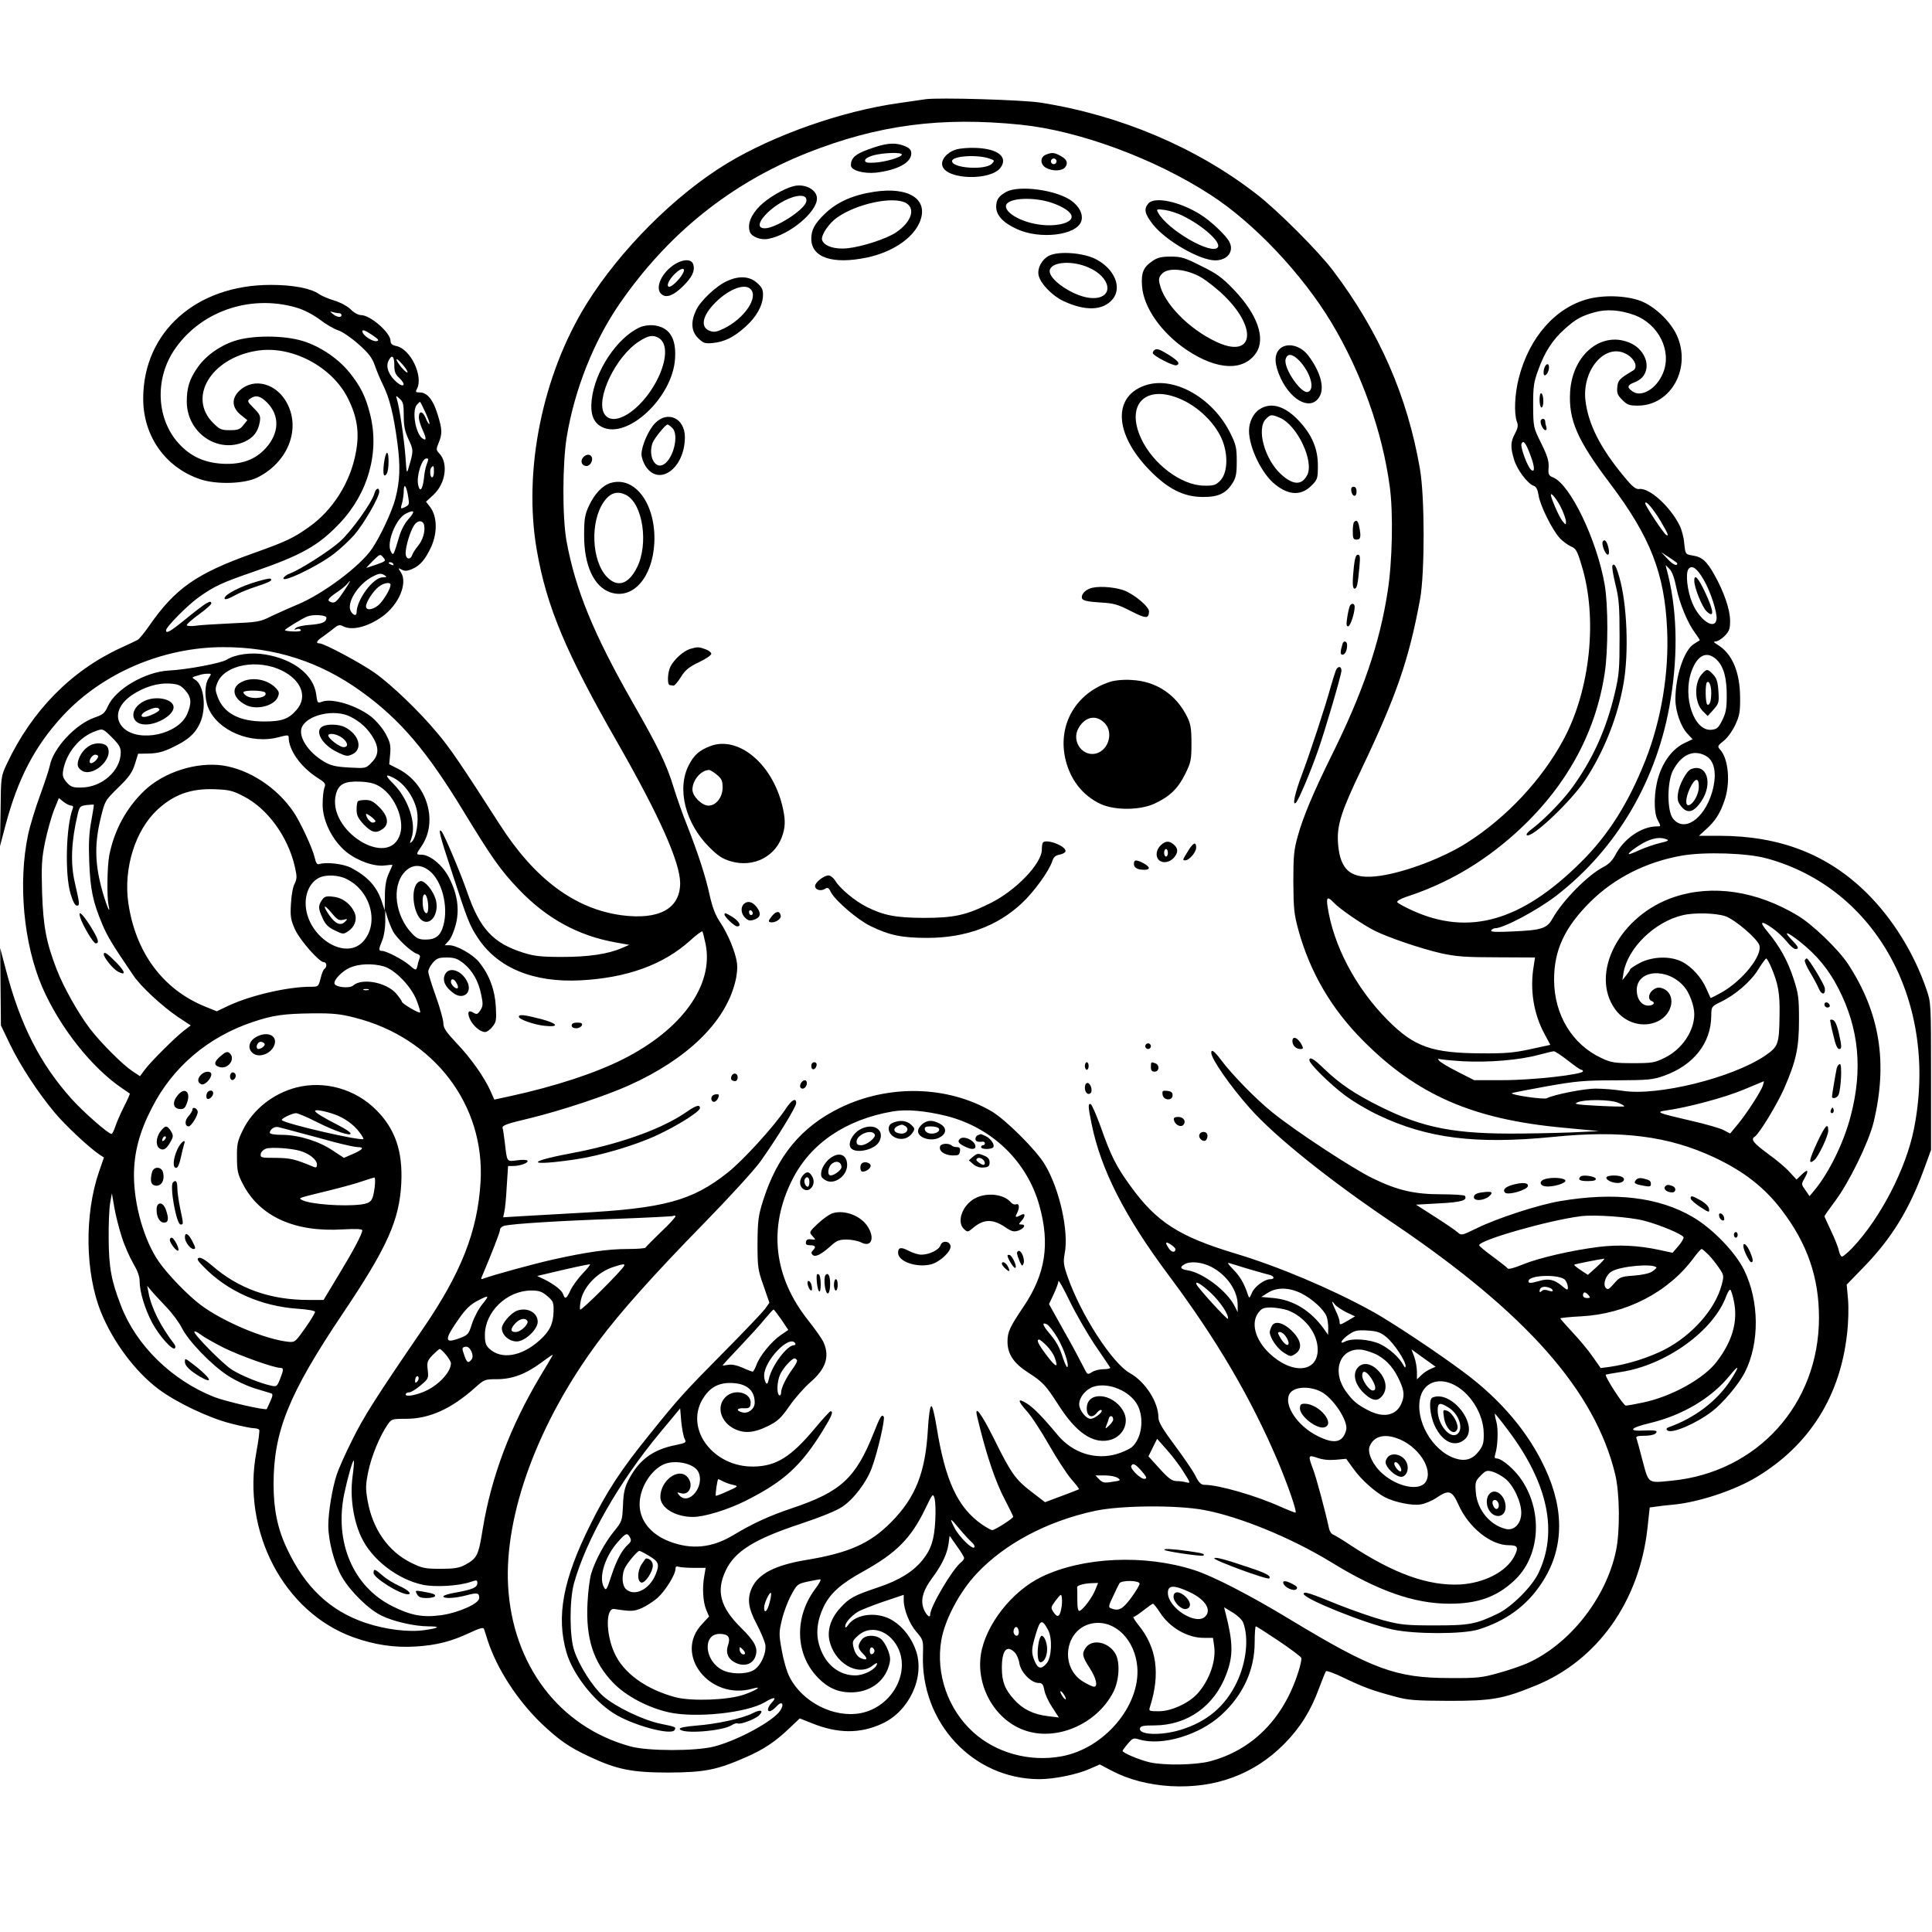 <?xml version="1.0" standalone="no"?>
<!DOCTYPE svg PUBLIC "-//W3C//DTD SVG 20010904//EN"
 "http://www.w3.org/TR/2001/REC-SVG-20010904/DTD/svg10.dtd">
<svg version="1.0" xmlns="http://www.w3.org/2000/svg"
 width="1024pt" height="1024pt" viewBox="0 0 1024 1024"
 preserveAspectRatio="xMidYMid meet">

<g transform="translate(0,1024) scale(0.1,-0.1)"
fill="#000000" stroke="none">
<path d="M4905 9714 c-16 -3 -79 -11 -138 -20 -303 -42 -663 -169 -912 -319
-276 -167 -568 -459 -747 -747 -233 -376 -336 -882 -263 -1303 52 -300 153
-542 430 -1025 221 -387 329 -630 330 -740 0 -136 -111 -197 -310 -171 -247
33 -461 192 -645 479 -203 316 -264 407 -334 489 -93 112 -241 254 -330 317
-72 51 -268 156 -292 156 -23 0 -16 14 19 37 17 13 44 32 58 44 21 17 30 19
47 10 47 -25 131 -4 208 51 88 63 136 177 99 234 -16 25 -16 25 4 15 15 -9 29
-8 53 2 45 19 72 51 104 120 33 74 31 159 -5 208 l-23 30 40 37 c64 60 79 166
31 218 -18 19 -18 23 -4 57 20 48 19 72 -6 152 -23 76 -55 115 -94 115 -22 0
-24 3 -15 19 35 67 -34 212 -110 227 -22 5 -30 12 -30 28 -1 43 -107 136 -157
136 -14 0 -38 13 -54 30 -17 17 -54 37 -87 47 -31 9 -68 25 -82 35 -43 30
-137 48 -255 48 -396 0 -676 -250 -676 -603 0 -199 118 -365 302 -427 85 -29
232 -25 301 8 160 78 232 251 162 390 -54 109 -177 144 -254 72 -44 -41 -42
-89 5 -128 l36 -29 -21 -26 c-18 -23 -29 -27 -72 -27 -45 0 -54 4 -88 38 -137
136 -11 344 231 383 184 30 400 -84 484 -254 49 -99 61 -182 41 -286 -29 -158
-122 -305 -248 -394 -85 -60 -118 -76 -303 -142 -294 -105 -407 -184 -545
-383 -25 -36 -52 -69 -60 -73 -8 -5 -49 -24 -90 -43 -263 -121 -471 -333 -603
-613 -32 -68 -32 -68 -34 -253 l-3 -185 29 110 c65 246 154 418 301 578 211
229 532 367 855 367 270 0 508 -76 727 -233 209 -150 350 -316 549 -644 145
-238 193 -307 289 -407 147 -154 315 -246 513 -281 l72 -13 -39 -17 c-74 -32
-177 -47 -316 -47 -111 0 -147 4 -205 22 -162 51 -232 127 -300 325 -33 96
-122 306 -135 319 -19 19 -10 -20 51 -204 89 -273 97 -292 141 -360 105 -160
294 -239 545 -226 247 13 439 83 580 210 34 31 64 53 66 49 3 -5 10 -35 17
-67 44 -217 -126 -454 -440 -611 -145 -73 -358 -143 -592 -194 l-88 -19 -20
45 c-32 72 -104 175 -180 254 -56 60 -70 80 -70 106 0 17 -18 82 -40 143 -22
61 -40 120 -40 130 0 11 11 32 24 47 21 24 32 28 74 28 41 0 57 -6 89 -31 48
-39 80 -96 94 -168 10 -47 9 -59 -5 -81 -14 -21 -19 -23 -36 -13 -27 17 -35 4
-20 -32 15 -35 55 -70 81 -70 9 0 27 12 39 28 20 24 22 36 18 107 -5 89 -34
167 -88 235 -33 41 -119 90 -159 90 l-24 0 21 23 c12 12 29 52 38 87 21 82 8
166 -39 254 -34 63 -99 116 -144 116 -29 0 -29 1 2 46 89 132 28 331 -125 409
l-47 24 5 54 c4 47 0 63 -24 108 -16 29 -50 69 -76 90 -77 60 -207 100 -260
80 -25 -9 -26 -8 -32 39 -14 103 -119 186 -270 211 -75 13 -159 1 -205 -28
-28 -18 -215 -53 -306 -57 -126 -7 -283 -99 -323 -189 -16 -36 -26 -45 -70
-60 -102 -35 -221 -164 -238 -256 -4 -20 -27 -89 -51 -155 -24 -65 -53 -159
-64 -210 -54 -256 -24 -578 75 -808 92 -212 263 -429 426 -538 19 -13 36 -25
38 -26 2 -1 -12 -33 -31 -70 -19 -38 -40 -86 -46 -106 -7 -21 -16 -38 -20 -38
-17 0 -147 114 -212 186 -167 187 -272 392 -349 689 l-29 110 2 -205 2 -205
48 -100 c54 -112 148 -256 236 -361 55 -67 187 -190 239 -224 l23 -15 -26 -75
c-78 -227 -74 -535 10 -744 63 -156 179 -313 303 -407 94 -71 267 -154 386
-184 54 -14 109 -25 122 -25 12 0 25 -4 28 -8 3 -5 -4 -58 -15 -118 -79 -421
145 -849 514 -982 112 -40 218 -56 330 -49 112 7 189 27 285 72 51 24 74 31
77 22 2 -7 12 -34 20 -62 49 -150 157 -317 286 -441 91 -86 146 -125 252 -174
146 -69 227 -85 422 -85 190 1 255 14 408 81 95 42 153 80 229 152 l57 54 63
-25 c138 -56 256 -57 373 -3 143 65 227 244 181 384 -23 68 -67 127 -123 162
-78 50 -195 38 -237 -22 -11 -16 -16 -18 -16 -7 0 18 30 52 65 75 14 9 74 33
135 54 l110 37 0 -27 c0 -51 30 -126 67 -169 37 -43 37 -45 35 -120 -13 -361
265 -660 616 -661 80 0 202 25 269 55 l52 23 63 -33 c89 -47 196 -75 313 -82
238 -13 443 63 602 224 84 85 141 176 184 294 17 46 34 87 37 91 4 4 49 -12
99 -37 101 -48 146 -65 266 -97 72 -20 107 -22 287 -23 227 0 286 10 457 80
329 133 552 446 595 835 l12 110 30 4 c17 3 60 8 96 11 135 13 325 76 442 147
278 168 442 428 478 760 7 57 9 137 5 181 l-7 78 94 97 c144 149 237 300 315
513 l38 104 0 390 c0 385 0 391 -24 460 -66 193 -178 374 -317 512 -208 205
-459 302 -779 303 l-110 0 36 33 c49 43 76 85 99 153 33 94 22 223 -24 272
-14 16 -12 20 21 46 20 16 46 53 61 85 22 47 26 70 25 146 -1 133 -42 230
-117 276 -23 14 -26 19 -13 19 10 0 32 13 48 29 24 25 29 37 29 80 0 59 -31
151 -83 244 -42 74 -65 95 -118 103 -36 6 -36 7 -42 63 -2 32 -14 75 -25 97
-52 102 -161 200 -214 192 -18 -2 -36 12 -81 67 -127 153 -190 280 -204 405
-17 163 107 303 216 244 45 -24 65 -71 37 -88 -73 -43 -81 -52 -84 -89 -3 -30
2 -43 27 -67 25 -26 37 -30 82 -30 176 0 286 200 206 374 -32 69 -105 141
-177 175 -73 33 -198 40 -290 17 -175 -45 -315 -204 -370 -420 -22 -85 -26
-189 -10 -231 8 -20 5 -34 -10 -63 -24 -44 -25 -72 -5 -138 15 -53 73 -129
104 -139 13 -4 21 -19 26 -51 8 -53 73 -185 113 -227 15 -16 41 -35 58 -43 27
-11 34 -23 57 -101 86 -278 46 -660 -96 -923 -115 -214 -303 -414 -512 -547
-126 -80 -323 -155 -460 -175 -151 -22 -212 25 -223 171 -7 97 16 168 125 396
184 386 251 579 310 900 25 138 25 543 -1 690 -66 384 -215 726 -460 1050 -76
101 -294 320 -406 406 -319 248 -724 419 -1145 485 -96 15 -541 28 -610 18z
m505 -135 c307 -31 709 -179 1005 -371 229 -147 487 -420 642 -678 159 -265
270 -578 309 -869 19 -137 14 -398 -11 -555 -42 -275 -132 -538 -299 -874 -95
-193 -148 -318 -177 -422 -21 -74 -24 -106 -24 -245 1 -142 4 -171 27 -255 62
-224 174 -416 342 -585 287 -289 583 -418 1061 -462 l190 -18 -100 -5 c-55 -3
-194 -7 -310 -8 -349 -4 -520 28 -750 143 -135 67 -214 120 -302 205 -49 48
-73 61 -73 41 0 -19 105 -123 184 -183 44 -34 127 -83 183 -109 259 -123 516
-155 923 -115 364 37 614 5 857 -109 155 -73 266 -159 356 -278 136 -178 198
-357 198 -571 0 -459 -327 -820 -781 -864 -128 -13 -121 -17 -154 106 -15 59
-30 113 -33 120 -3 8 7 12 35 12 46 0 72 8 72 22 0 6 -25 8 -62 6 -94 -5 -80
14 29 40 171 41 324 132 420 250 53 65 55 54 5 -24 -72 -110 -189 -199 -326
-248 -14 -5 -16 -10 -9 -17 21 -21 152 35 237 100 59 45 143 146 174 207 79
156 77 378 -4 543 -47 95 -167 219 -271 280 -180 106 -414 134 -703 85 -115
-19 -336 -91 -445 -145 -78 -38 -80 -38 -100 -20 -11 10 -65 47 -120 82 l-100
64 124 7 c118 6 150 16 135 40 -3 4 -58 8 -123 8 -143 0 -232 20 -364 84 -104
50 -411 251 -533 350 -86 69 -214 200 -273 279 -34 46 -51 58 -51 37 0 -32
100 -176 203 -292 132 -150 421 -382 764 -613 704 -476 1067 -887 1174 -1330
24 -100 26 -301 4 -405 -53 -252 -247 -497 -473 -597 -31 -13 -99 -37 -152
-51 -85 -24 -112 -27 -255 -26 -287 0 -410 46 -850 312 -213 129 -408 229
-505 260 -263 85 -591 70 -810 -36 -157 -76 -296 -254 -321 -410 -26 -168 72
-344 226 -401 170 -64 388 29 476 201 32 63 37 163 9 206 -38 61 -122 76 -155
29 -22 -31 -19 -47 20 -107 35 -54 46 -100 23 -100 -6 0 -30 11 -54 25 -135
79 -98 292 54 312 115 15 218 -90 230 -233 16 -206 -176 -432 -402 -473 -169
-31 -348 18 -470 130 -132 121 -197 308 -167 485 19 110 97 257 187 353 149
159 373 278 627 333 135 29 431 32 577 5 190 -35 464 -148 674 -276 250 -154
442 -221 629 -221 148 0 248 35 341 121 136 124 156 357 45 529 -37 58 -108
120 -137 120 -10 0 -12 6 -7 22 14 44 17 134 6 173 -6 21 -9 40 -8 42 2 1 34
-39 72 -90 211 -281 264 -538 158 -757 -34 -70 -141 -177 -213 -212 -118 -57
-152 -63 -335 -63 -153 0 -180 3 -272 27 -56 15 -164 53 -240 83 -154 63 -183
72 -183 57 0 -26 328 -158 472 -189 118 -25 370 -25 453 0 145 45 255 124 334
243 119 177 126 384 21 610 -88 191 -234 364 -430 510 -136 102 -396 275 -493
327 -217 119 -493 235 -719 303 -299 90 -419 167 -557 359 -74 101 -104 161
-156 310 -24 65 -48 121 -54 123 -15 5 -14 -14 5 -106 49 -242 176 -491 411
-805 253 -339 434 -648 576 -982 53 -126 101 -264 94 -272 -2 -2 -37 12 -78
30 -129 59 -330 117 -404 117 -19 0 -30 10 -49 48 -13 26 -63 99 -110 162 -64
86 -86 123 -86 146 0 82 -69 190 -151 236 -94 52 -262 313 -331 513 -21 60
-23 77 -15 120 23 116 -26 340 -104 471 -44 76 -208 239 -282 283 -234 137
-547 145 -805 19 -205 -100 -333 -255 -408 -493 -25 -80 -28 -105 -29 -225 0
-126 2 -141 32 -225 l31 -90 -25 -35 c-15 -19 -110 -119 -212 -222 -213 -215
-244 -249 -399 -442 -150 -185 -225 -300 -311 -473 -148 -295 -184 -492 -128
-683 33 -112 141 -252 248 -320 95 -62 305 -120 324 -90 10 16 8 17 -75 34
-92 19 -239 90 -303 146 -54 48 -127 161 -153 240 -26 74 -26 268 -2 357 64
231 238 537 455 798 l108 130 6 -71 c4 -39 12 -80 18 -91 10 -19 6 -21 -47
-32 -123 -24 -197 -80 -252 -188 -19 -37 -26 -68 -28 -132 -4 -82 -5 -85 -48
-138 -48 -59 -98 -151 -120 -222 -8 -25 -17 -95 -20 -156 -10 -188 31 -316
136 -424 67 -70 184 -132 296 -157 142 -31 412 -3 508 54 48 29 65 28 38 -1
-23 -25 -29 -47 -12 -47 6 0 22 11 35 25 28 32 44 16 21 -21 -37 -56 -224
-158 -351 -191 -98 -25 -352 -25 -445 1 -375 103 -624 431 -647 852 -20 379
160 867 481 1297 113 152 292 352 556 622 135 138 271 287 302 331 85 120 188
287 188 307 0 31 -24 18 -56 -31 -61 -92 -226 -273 -307 -337 -189 -150 -338
-190 -792 -214 -110 -6 -245 -14 -299 -17 l-99 -6 6 28 c4 16 10 77 13 137 l7
107 28 0 c35 0 82 17 75 28 -3 5 -28 6 -55 2 -57 -7 -53 -12 -66 100 -4 30 -8
62 -11 71 -4 14 22 23 144 52 168 41 403 119 525 174 309 139 509 333 563 545
10 37 14 79 10 105 -8 57 -46 150 -89 215 -26 38 -41 79 -56 145 -21 98 -61
220 -121 373 -21 52 -52 140 -69 195 -38 124 -79 209 -216 449 -208 364 -305
600 -352 857 -23 125 -22 413 1 554 42 252 143 506 280 705 256 371 587 637
993 799 376 149 711 193 1133 150z m-3840 -969 c41 -12 87 -36 124 -63 32 -25
77 -51 99 -58 22 -7 70 -40 108 -74 52 -46 71 -71 85 -110 9 -27 29 -75 44
-105 35 -71 56 -156 76 -305 17 -128 14 -204 -11 -300 -17 -65 -80 -200 -123
-263 -62 -92 -262 -242 -397 -297 -38 -16 -99 -43 -135 -60 -61 -31 -73 -33
-215 -39 -82 -4 -169 -9 -192 -13 -24 -3 -43 -1 -43 4 0 5 29 31 65 57 36 26
65 52 65 57 0 23 -26 7 -143 -88 -75 -61 -97 -73 -97 -54 0 18 114 133 174
176 84 59 120 76 291 135 255 88 344 139 455 256 153 161 213 380 161 581 -24
94 -50 145 -108 218 -61 75 -154 138 -246 167 -102 32 -274 32 -367 0 -80 -27
-155 -82 -197 -146 -39 -57 -53 -103 -53 -174 0 -165 163 -278 307 -213 47 22
71 53 80 105 5 31 1 40 -32 73 -34 34 -36 38 -19 50 29 21 54 15 89 -20 69
-69 66 -163 -7 -243 -57 -62 -129 -87 -229 -82 -98 6 -171 40 -233 109 -115
128 -126 333 -27 487 136 209 402 304 651 232z m7093 -40 c129 -48 200 -192
151 -308 -33 -81 -112 -129 -159 -98 -32 21 -31 34 2 47 41 15 62 38 69 74 9
50 -25 108 -79 134 -151 73 -312 -53 -325 -255 -9 -149 37 -256 212 -487 213
-282 289 -477 302 -772 11 -231 -31 -482 -115 -695 -91 -229 -197 -397 -344
-542 -315 -312 -593 -390 -893 -253 -39 18 -74 37 -78 43 -4 6 15 17 46 28
215 70 401 178 575 333 267 239 428 526 478 851 19 123 19 363 0 472 -41 236
-182 529 -272 567 -25 10 -28 16 -25 54 2 33 -6 60 -39 127 -42 85 -42 85 -43
200 0 101 3 124 27 189 34 95 76 160 140 217 59 53 88 69 159 89 64 18 137 12
211 -15z m-6867 10 c8 0 14 -4 14 -10 0 -15 -24 -12 -46 6 -17 14 -17 15 -1
10 10 -3 25 -6 33 -6z m179 -117 c32 -22 36 -28 21 -31 -19 -4 -67 26 -74 46
-6 19 10 14 53 -15z m115 -158 c0 -35 5 -49 26 -68 38 -35 26 -56 -13 -23 -41
35 -59 79 -45 111 18 39 32 30 32 -20z m70 -37 c0 -7 -13 3 -30 22 -38 46 -38
65 0 22 17 -18 30 -38 30 -44z m-20 -232 c0 -55 6 -83 26 -126 26 -55 26 -61
1 -145 -11 -39 -12 -38 -18 55 -7 93 -32 261 -45 303 -7 22 -6 22 15 3 18 -16
21 -30 21 -90z m115 18 c14 -31 24 -59 21 -61 -3 -3 -12 11 -20 32 -16 38 -36
39 -36 2 0 -12 9 -42 20 -66 20 -44 21 -59 1 -46 -38 23 -59 146 -32 179 8 9
15 16 17 16 2 0 15 -25 29 -56z m5854 -220 c26 -67 28 -102 6 -84 -19 16 -57
119 -51 137 9 23 23 6 45 -53z m-5839 -28 c0 -3 -4 -16 -9 -29 -5 -13 -12 -45
-14 -72 -7 -61 -22 -78 -31 -33 -9 47 20 138 44 138 6 0 10 -2 10 -4z m30 -66
c0 -16 -4 -30 -10 -30 -11 0 -14 43 -3 53 11 12 13 8 13 -23z m-136 -136 c6
-36 5 -41 -18 -52 -24 -11 -24 -10 -15 21 5 18 9 48 9 67 1 44 15 23 24 -36z
m6112 -59 c13 -27 24 -59 24 -70 0 -18 -2 -18 -20 5 -17 22 -60 120 -60 137 0
17 36 -29 56 -72z m525 -66 c39 -66 47 -85 30 -74 -14 8 -111 155 -111 167 0
21 42 -28 81 -93z m-6634 12 c-22 -24 -42 -62 -52 -98 -30 -101 -31 -102 -45
-72 -21 46 29 170 80 196 46 24 53 14 17 -26z m81 -35 c7 -33 -8 -81 -33 -110
-13 -16 -27 -37 -30 -47 -10 -30 -35 -23 -35 9 0 37 24 116 45 148 18 28 48
28 53 0z m-252 -208 c-28 -9 -52 -17 -54 -18 -2 0 14 17 35 38 37 36 38 37 54
18 16 -19 15 -20 -35 -38z m6894 6 c0 -17 -23 -7 -51 23 l-34 36 43 -28 c23
-15 42 -29 42 -31z m-6805 -4 c3 -6 -1 -7 -9 -4 -18 7 -21 14 -7 14 6 0 13 -4
16 -10z m6800 -125 c18 -87 61 -190 101 -242 14 -19 24 -35 23 -37 -2 -1 -17
-10 -32 -20 -51 -32 -97 -170 -97 -293 0 -63 29 -146 65 -183 l26 -28 -46 -22
c-59 -29 -110 -95 -135 -178 -24 -77 -26 -185 -5 -226 19 -36 19 -36 -3 -36
-81 0 -176 -65 -221 -153 -15 -28 -36 -49 -62 -62 -82 -42 -215 -176 -270
-273 -30 -54 -58 -62 -213 -69 -87 -4 -117 -3 -112 6 4 6 13 11 20 11 45 0
222 94 324 172 324 250 540 620 607 1043 41 253 33 486 -22 690 l-5 20 20 -20
c14 -13 27 -49 37 -100z m145 42 c36 -61 73 -176 68 -209 -8 -60 -89 -7 -128
85 -27 63 -38 160 -20 182 18 22 45 3 80 -58z m-6990 23 c12 -8 9 -10 -11 -10
-51 0 -139 -119 -139 -187 0 -20 -18 -15 -31 8 -23 45 39 143 116 183 35 18
45 19 65 6z m-221 -89 c-31 -46 -44 -58 -59 -54 -30 8 -25 19 23 52 24 16 49
36 56 45 27 32 19 15 -20 -43z m251 39 c0 -22 -41 -89 -66 -109 -32 -25 -64
-27 -64 -5 0 23 37 80 67 104 27 21 63 27 63 10z m-340 -174 c0 -24 -23 -33
-88 -38 -34 -2 -68 -10 -75 -17 -9 -10 -9 -11 4 -6 10 4 20 2 23 -4 4 -6 -11
-9 -39 -8 -25 1 -45 4 -45 7 0 6 97 65 120 73 33 12 100 7 100 -7z m7370 -224
c37 -37 53 -98 52 -195 0 -61 -5 -88 -24 -125 -20 -40 -28 -47 -57 -50 -92 -9
-154 173 -106 309 32 89 83 112 135 61z m-7606 -56 c103 -51 137 -138 80 -206
-43 -51 -79 -64 -174 -64 -131 0 -213 43 -246 129 -14 38 -14 46 -1 78 40 94
212 126 341 63z m-389 -42 c-21 -33 -22 -106 -1 -156 51 -122 227 -195 374
-155 46 12 52 12 52 -1 0 -67 63 -156 149 -212 46 -29 49 -34 40 -56 -5 -14
-9 -54 -9 -89 0 -86 52 -190 125 -250 60 -48 149 -80 206 -72 21 3 39 4 39 2
0 -1 -9 -22 -20 -46 -14 -31 -20 -67 -20 -119 l-1 -75 -17 51 c-27 78 -75 129
-162 175 -43 21 -130 31 -169 19 -10 -4 -17 7 -23 34 -10 47 -76 189 -112 242
-88 130 -235 226 -377 247 -139 19 -310 -35 -413 -133 -96 -91 -161 -211 -187
-344 -11 -58 -13 -218 -4 -262 15 -69 -16 8 -40 101 -32 126 -33 227 -2 356
23 95 23 95 94 165 57 55 74 80 88 124 l17 55 58 1 c42 1 76 9 121 31 83 39
122 72 148 128 37 78 23 206 -26 233 -15 9 -15 12 -3 16 8 2 22 7 30 9 8 3 26
6 39 6 23 1 23 1 6 -25z m-123 -63 c33 -37 35 -69 9 -128 -48 -105 -249 -149
-334 -74 -55 50 -37 124 44 178 63 42 136 64 198 60 46 -3 59 -9 83 -36z m878
-141 c49 -26 82 -55 111 -99 39 -60 39 -103 -2 -143 -30 -31 -30 -31 -119 -26
-71 4 -97 10 -132 31 -84 49 -137 131 -119 180 27 69 177 102 261 57z m-1220
-188 c0 -96 -99 -185 -208 -186 -47 -1 -57 3 -79 28 -20 24 -23 35 -18 64 17
93 88 178 172 207 38 14 38 14 86 -33 37 -37 47 -53 47 -80z m8399 -17 c50
-26 63 -99 35 -195 -43 -144 -150 -214 -208 -137 -31 42 -30 194 1 253 44 84
108 113 172 79z m-6951 -119 c57 -30 108 -104 122 -174 10 -55 -3 -139 -26
-162 -13 -13 -13 -11 -3 18 27 78 -17 208 -97 289 -45 44 -43 54 4 29z m-69
-49 c75 -50 125 -171 102 -247 -57 -190 -392 18 -340 212 14 53 47 69 131 65
52 -3 77 -10 107 -30z m-729 -47 c127 -64 237 -215 273 -375 12 -52 11 -63 -2
-90 -9 -16 -17 -65 -19 -107 -4 -66 -1 -84 22 -135 27 -58 128 -173 153 -173
15 0 17 -26 3 -35 -6 -3 -15 -26 -21 -51 -11 -44 -12 -44 -54 -44 -119 0 -315
-45 -433 -100 l-63 -30 -62 25 c-224 91 -369 287 -407 550 -26 183 37 385 155
494 87 80 176 112 300 108 79 -3 98 -7 155 -37z m-913 -50 c10 0 13 -6 8 -17
-35 -93 -42 -348 -11 -450 12 -41 24 -63 33 -63 17 0 16 6 -11 125 -23 101
-18 215 15 356 10 44 13 47 47 52 20 2 38 3 39 2 2 0 -5 -39 -13 -86 -12 -63
-15 -118 -11 -219 6 -145 19 -209 68 -326 28 -67 51 -105 165 -273 40 -60 153
-164 237 -221 l68 -45 -38 -29 c-49 -39 -172 -161 -205 -205 l-26 -35 -41 27
c-51 34 -165 148 -223 223 -62 81 -142 223 -178 317 -55 142 -71 228 -77 407
-4 142 -2 179 16 268 12 57 33 132 47 168 l26 64 25 -20 c14 -11 32 -20 40
-20z m8457 -179 c14 -5 5 -10 -35 -19 -30 -7 -78 -24 -108 -37 -30 -14 -56
-24 -58 -22 -7 7 70 60 106 73 40 15 67 16 95 5z m531 -101 c581 -159 912
-768 779 -1435 -42 -210 -177 -471 -325 -628 -25 -26 -50 -47 -56 -47 -6 0
-13 14 -17 32 -3 17 -22 64 -41 104 -19 40 -35 75 -35 78 0 2 25 38 55 78 74
98 178 310 205 418 77 317 34 583 -136 842 -52 78 -189 210 -267 256 -217 130
-450 165 -652 98 -290 -96 -452 -405 -314 -596 53 -73 149 -100 226 -63 82 39
98 146 26 174 -19 7 -32 6 -49 -6 -27 -17 -32 -53 -9 -61 21 -8 8 -24 -19 -24
-35 0 -61 35 -61 82 0 109 161 122 250 20 29 -32 55 -103 55 -147 0 -90 -65
-187 -158 -232 -52 -26 -67 -28 -167 -28 -98 0 -116 3 -167 27 -155 72 -250
229 -251 413 -1 158 56 280 192 415 128 127 297 212 485 245 120 21 348 14
451 -15z m-7091 -64 c68 -51 104 -191 76 -291 -15 -55 -41 -75 -95 -75 -33 0
-47 6 -72 33 -88 92 -108 247 -41 322 37 43 85 47 132 11z m-435 -46 c129 -65
172 -239 84 -332 -99 -104 -303 35 -303 205 0 60 27 112 70 134 37 19 106 16
149 -7z m5231 -125 c31 -33 152 -116 216 -148 74 -37 245 -95 354 -120 79 -17
129 -21 296 -21 l200 -1 -7 -45 c-21 -124 -1 -251 55 -356 l33 -62 -106 -23
c-86 -19 -135 -23 -256 -22 -266 1 -359 34 -500 176 -170 171 -289 398 -319
605 -7 48 1 52 34 17z m-4987 -151 c19 -37 96 -109 126 -119 16 -5 20 -12 15
-23 -3 -10 -9 -27 -11 -39 -7 -29 -8 -29 -45 3 -36 30 -121 74 -143 74 -19 0
-19 8 1 56 9 21 16 65 16 99 l0 60 12 -40 c7 -22 20 -54 29 -71z m7061 80 c51
-17 170 -119 181 -154 17 -54 -88 -186 -198 -249 -32 -18 -59 -32 -61 -30 -1
2 -11 24 -22 49 -25 58 -77 116 -128 142 -62 32 -156 29 -223 -5 -29 -15 -53
-31 -53 -35 0 -4 -10 -18 -21 -32 l-20 -25 6 39 c22 131 165 270 313 305 62
15 175 12 226 -5z m251 -64 c23 -16 57 -48 75 -70 17 -22 38 -40 46 -40 21 0
17 11 -18 47 -50 52 -28 47 43 -9 90 -72 151 -146 203 -247 109 -212 130 -430
65 -676 -36 -141 -117 -305 -194 -396 l-24 -29 -22 32 c-22 30 -22 32 -6 60
26 45 20 55 -12 24 l-29 -28 -36 39 c-19 22 -71 66 -116 98 -77 57 -92 76 -70
90 24 15 117 168 156 255 64 148 79 214 79 365 0 116 -3 139 -29 218 -31 96
-74 172 -137 248 -47 56 -37 63 26 19z m-7 -207 c37 -88 46 -136 44 -253 -2
-156 -6 -167 -79 -217 -174 -116 -564 -213 -750 -185 -43 7 -107 12 -143 12
-60 1 -222 -31 -262 -51 -16 -8 -194 18 -185 27 2 2 84 18 183 36 159 28 201
32 369 32 175 1 195 3 257 25 155 56 247 173 248 316 1 50 1 50 49 74 78 37
160 108 199 171 20 33 40 59 43 60 4 0 16 -21 27 -47z m-7354 5 c61 -18 147
-108 175 -182 12 -32 20 -60 18 -62 -6 -7 -97 47 -97 57 0 4 -14 24 -31 44
-53 59 -181 83 -228 41 -18 -16 -92 -9 -98 10 -6 19 39 66 81 85 47 21 121 24
180 7z m-81 -125 c-7 -2 -19 -2 -25 0 -7 3 -2 5 12 5 14 0 19 -2 13 -5z m-72
-147 c419 -106 691 -462 666 -872 -16 -261 -103 -482 -307 -779 -251 -367
-313 -465 -373 -587 -37 -73 -73 -155 -82 -183 -24 -72 -45 -200 -45 -271 0
-82 33 -206 73 -273 44 -76 141 -171 207 -203 63 -32 178 -58 252 -58 66 0 56
-9 -22 -20 -84 -12 -206 3 -311 38 -189 63 -323 190 -418 394 -50 105 -71 209
-71 341 0 280 80 478 366 904 238 354 301 496 311 693 8 168 -32 286 -133 387
-112 112 -274 157 -424 119 -122 -32 -229 -116 -282 -224 -29 -59 -33 -76 -32
-147 0 -69 4 -88 31 -140 89 -173 275 -257 530 -241 72 4 103 2 103 -5 0 -19
-47 -108 -128 -241 l-77 -128 -80 0 c-203 0 -371 60 -511 182 -35 30 -60 45
-70 41 -12 -4 -8 -14 23 -45 127 -132 307 -212 505 -225 54 -4 88 -10 88 -17
-1 -6 -24 -45 -53 -86 -50 -71 -54 -75 -87 -72 -125 13 -347 106 -467 196 -69
52 -176 163 -222 230 -77 111 -131 300 -131 456 0 120 29 231 95 358 110 217
299 377 537 456 105 35 161 43 314 45 108 1 148 -3 225 -23z m6428 -226 c35
-28 67 -50 72 -50 5 0 9 -4 9 -8 0 -17 -265 -47 -421 -47 l-156 0 -86 44 c-48
24 -92 50 -99 59 -7 9 -8 13 -3 10 6 -3 64 -9 130 -13 136 -7 296 6 400 34 39
10 75 19 80 19 6 1 39 -21 74 -48z m1035 -132 c-9 -31 -88 -153 -135 -209
l-39 -47 -36 19 c-20 10 -97 32 -172 49 -181 42 -190 46 -127 55 113 16 307
68 405 109 58 24 106 44 108 45 2 0 0 -9 -4 -21z m-767 -93 c20 -8 34 -17 32
-19 -2 -2 -65 -1 -139 3 -112 6 -131 9 -110 18 37 17 174 16 217 -2z m-6805
-61 c52 -18 104 -55 133 -95 14 -18 23 -34 21 -36 -12 -12 -413 80 -432 100
-7 7 55 37 75 37 9 0 57 -20 106 -45 101 -51 188 -80 183 -62 -2 7 -31 26 -63
42 -82 42 -125 68 -125 77 0 9 50 0 102 -18z m3245 -9 c242 -62 427 -241 492
-475 57 -204 32 -363 -83 -534 -74 -110 -86 -135 -86 -187 0 -65 32 -114 108
-163 81 -52 94 -67 165 -177 89 -139 176 -200 262 -183 75 14 115 93 78 156
-56 97 -193 106 -193 13 0 -43 28 -55 53 -24 9 12 21 19 25 15 10 -10 -36 -46
-58 -46 -24 0 -60 46 -60 77 0 37 35 80 76 93 79 26 195 -23 234 -99 36 -71
21 -177 -32 -222 -13 -10 -47 -26 -77 -35 -114 -34 -235 4 -315 100 -79 95
-129 146 -163 167 -51 32 -51 16 -1 -40 25 -27 78 -109 119 -181 41 -72 94
-153 118 -181 24 -27 42 -51 40 -52 -2 -2 -44 -18 -92 -36 l-88 -33 -69 53
c-86 65 -111 99 -201 282 -70 140 -107 188 -89 115 47 -198 96 -344 151 -446
21 -41 39 -77 39 -81 0 -9 -97 -71 -111 -71 -6 0 -29 13 -53 29 -130 90 -196
232 -242 519 -11 67 -22 111 -28 109 -7 -2 -14 -54 -18 -123 -13 -228 -65
-360 -193 -490 -113 -115 -225 -165 -457 -203 -159 -27 -247 -72 -282 -145
-27 -57 -21 -109 24 -193 22 -42 42 -90 46 -108 8 -46 -25 -119 -65 -139 -40
-21 -118 -20 -161 2 -97 48 -108 192 -16 192 46 0 59 -18 45 -59 -15 -44 1
-78 46 -97 44 -18 85 -3 99 37 15 44 -2 78 -78 153 -109 108 -131 193 -80 301
48 103 153 168 399 249 102 34 189 69 218 89 61 40 129 130 157 205 30 79 72
260 64 273 -10 16 -19 1 -53 -85 -95 -240 -174 -313 -434 -400 -119 -40 -205
-79 -313 -144 -111 -66 -219 -77 -336 -32 -99 38 -158 111 -158 197 0 82 53
173 122 209 58 30 163 10 188 -35 40 -76 -50 -186 -101 -125 -12 15 -11 16 9
10 46 -15 71 46 35 86 -47 52 -143 -19 -143 -106 0 -58 79 -106 173 -106 60 0
184 38 278 85 203 102 295 185 412 376 45 73 56 99 39 99 -4 0 -43 -42 -85
-93 -125 -149 -203 -198 -322 -200 -213 -4 -365 196 -272 356 36 60 80 87 146
87 85 0 131 -36 131 -104 0 -33 -33 -60 -65 -52 -36 9 -31 24 8 22 26 -1 33 3
35 22 9 60 -85 86 -133 37 -50 -49 -26 -133 49 -169 52 -25 105 -20 175 15 53
26 70 42 116 108 29 42 79 98 110 125 81 70 103 134 71 209 -7 18 -44 70 -81
117 -184 230 -215 492 -86 747 96 192 283 319 531 362 74 13 174 4 287 -24z
m-3432 -88 c50 -13 134 -36 189 -51 54 -14 109 -26 122 -26 37 0 28 -13 -25
-36 l-48 -21 -58 38 c-73 50 -180 83 -267 84 -41 0 -68 4 -68 11 0 18 25 35
45 30 11 -2 61 -16 110 -29z m6 -97 c48 -14 89 -47 89 -72 0 -15 -4 -18 -17
-13 -101 42 -123 47 -201 48 -78 0 -83 1 -80 21 2 11 14 23 28 28 30 9 132 2
181 -12z m395 -192 c-10 -74 -18 -84 -72 -92 -93 -12 -272 1 -314 24 -19 11
-23 9 140 49 69 17 150 39 180 50 30 10 59 19 64 20 5 0 5 -22 2 -51z m-1340
-266 c14 -45 42 -107 60 -138 22 -37 34 -69 34 -93 0 -57 27 -147 66 -221 36
-68 108 -150 121 -136 4 4 3 13 -2 20 -76 99 -124 197 -138 276 l-7 35 21 -25
c11 -14 47 -52 79 -86 32 -33 70 -84 84 -113 36 -70 155 -194 242 -251 39 -26
103 -56 145 -69 41 -12 80 -24 86 -26 10 -3 9 -13 -4 -42 -10 -21 -18 -40 -19
-41 -6 -9 -219 40 -280 64 -224 89 -413 274 -493 484 -51 132 -64 201 -65 355
-1 77 3 163 8 190 l9 50 13 -75 c7 -41 25 -112 40 -158z m2860 31 c-44 -43
-82 -81 -84 -85 -2 -5 -45 -8 -95 -8 -106 0 -221 -17 -392 -55 -108 -24 -322
-83 -370 -101 -14 -6 -17 -4 -12 7 54 128 97 237 97 250 0 9 10 19 23 22 42
11 303 27 597 37 162 6 296 13 298 15 3 3 8 2 12 0 4 -3 -29 -40 -74 -82z
m5208 57 c81 -21 199 -70 209 -87 3 -5 -9 -26 -26 -46 l-32 -37 -70 15 c-111
24 -215 29 -322 16 -142 -18 -317 -58 -402 -93 -43 -18 -76 -27 -80 -21 -3 5
-39 33 -78 62 -40 29 -73 56 -73 61 0 27 366 132 540 154 75 9 256 -4 334 -24z
m-2484 -151 c0 -19 -20 -18 -34 3 -23 33 -20 41 9 22 14 -9 25 -20 25 -25z
m2827 -31 c17 -18 42 -50 56 -71 24 -36 25 -39 12 -88 -34 -128 -155 -265
-300 -341 -86 -44 -197 -79 -295 -93 l-46 -6 -43 61 c-23 34 -72 92 -107 129
-35 38 -64 71 -64 73 0 3 48 8 108 11 240 12 464 127 599 310 19 26 38 47 42
47 4 0 21 -15 38 -32z m-593 -62 l-48 -43 -38 25 c-21 14 -37 27 -34 29 3 3
124 27 159 32 5 1 -13 -19 -39 -43z m-2045 0 c83 -43 141 -126 141 -203 l0
-38 -16 32 c-39 79 -167 177 -249 190 -39 6 -44 17 -17 32 30 18 91 12 141
-13z m199 -12 c48 -14 97 -28 110 -31 26 -6 30 -23 5 -23 -31 0 -84 -39 -98
-73 -12 -28 -14 -30 -20 -12 -20 62 -43 101 -79 137 -23 23 -33 38 -23 34 10
-3 58 -18 105 -32z m-3528 -22 c-26 -27 -55 -67 -66 -90 -21 -46 -30 -51 -39
-22 -7 21 -47 53 -102 80 l-36 17 89 21 c92 22 171 39 190 41 6 1 -11 -21 -36
-47z m218 39 c-8 -21 -227 -240 -233 -232 -3 6 -1 28 4 51 16 74 92 150 173
175 53 17 61 17 56 6z m5471 -8 c3 -2 -6 -11 -20 -21 -15 -11 -52 -19 -98 -23
-70 -5 -76 -7 -106 -42 -28 -32 -34 -35 -45 -22 -16 20 3 71 34 87 48 27 212
42 235 21z m-483 -68 c8 -10 14 -27 14 -38 0 -17 -3 -16 -31 7 -40 34 -72 41
-119 27 -48 -14 -63 -14 -58 2 11 31 171 33 194 2z m-2494 -342 c42 -61 79
-116 82 -121 3 -5 -12 -9 -34 -9 -22 0 -50 -7 -63 -16 -23 -15 -24 -14 -46 31
-13 26 -58 111 -102 188 l-79 142 25 53 c14 30 25 61 25 69 1 8 27 -39 59
-105 32 -66 92 -170 133 -232z m615 275 c52 -49 98 -119 91 -138 -3 -7 -159
163 -166 182 -10 23 25 2 75 -44z m1797 26 c9 -3 16 -10 16 -15 0 -5 -11 -4
-24 1 -15 5 -27 5 -35 -3 -7 -7 -11 -7 -11 -1 0 23 23 30 54 18z m-1317 -29
c58 -29 120 -86 134 -122 5 -13 9 -41 9 -61 l-1 -37 -21 30 c-71 99 -163 155
-268 165 l-65 6 35 22 c48 30 112 29 177 -3z m2293 -42 c22 -105 -7 -210 -90
-319 -68 -91 -242 -187 -393 -218 -42 -9 -82 -16 -90 -16 -13 0 -114 157 -106
164 2 1 38 8 79 14 240 36 494 219 560 404 8 20 17 35 21 32 4 -2 13 -30 19
-61z m-6290 28 c32 -27 35 -33 34 -83 -2 -65 -20 -103 -73 -151 -96 -87 -204
-105 -268 -45 -18 17 -23 32 -23 72 0 123 116 235 245 236 41 0 57 -5 85 -29z
m5520 4 c10 -13 9 -15 -9 -15 -12 0 -21 6 -21 15 0 8 4 15 9 15 5 0 14 -7 21
-15z m-5863 -47 c-20 -24 -44 -70 -55 -103 -18 -57 -21 -61 -67 -78 -82 -31
-82 -8 2 110 30 43 58 70 91 87 65 34 68 32 29 -16z m4578 -43 l47 -22 -37
-22 c-43 -25 -45 -25 -45 -6 0 9 -9 35 -20 57 -23 49 -25 61 -5 34 8 -10 35
-28 60 -41z m-312 11 c90 -33 160 -121 161 -207 2 -125 -136 -136 -257 -21
-75 72 -99 162 -56 216 17 22 28 26 67 26 26 -1 64 -7 85 -14z m-2681 -51 l36
-54 -41 -28 c-49 -34 -111 -110 -128 -158 -7 -19 -16 -35 -20 -35 -3 0 -28 9
-54 21 -30 13 -58 19 -76 15 -16 -3 -29 -4 -29 -3 0 2 40 46 90 98 49 52 109
117 132 146 24 29 45 52 48 52 3 0 21 -24 42 -54z m1463 -96 c34 -58 63 -144
52 -155 -3 -3 -13 19 -23 48 -19 59 -35 88 -76 136 -33 39 -37 57 -8 42 10 -6
35 -37 55 -71z m-4420 -52 c84 -42 267 -107 300 -107 19 0 19 -10 -1 -60 -16
-39 -18 -41 -48 -34 -57 12 -160 54 -208 85 -48 31 -198 183 -198 200 0 6 15
-1 33 -14 17 -14 73 -45 122 -70z m6162 57 c40 -32 103 -127 103 -154 -1 -11
-4 -10 -12 5 -22 41 -75 88 -123 111 -55 26 -150 33 -187 13 -34 -18 -16 13
23 39 29 20 44 23 96 20 51 -3 69 -9 100 -34z m-1800 -46 c18 -18 37 -46 42
-61 23 -60 9 -57 -39 6 -48 63 -59 87 -42 87 4 0 22 -15 39 -32z m-1332 12 c3
-5 0 -10 -7 -10 -37 0 -119 -111 -133 -179 -5 -24 -10 -30 -16 -20 -5 8 -9 25
-9 38 0 79 135 220 165 171z m-1716 -86 c-17 -21 -24 -17 -37 19 -15 43 -15
45 6 49 23 5 48 -48 31 -68z m-135 25 c14 -17 26 -37 26 -45 0 -43 -58 -108
-125 -142 -52 -26 -115 -38 -115 -23 0 6 8 11 18 11 10 0 38 17 61 37 42 35
43 38 38 82 -5 41 -2 49 26 79 17 17 34 32 38 32 4 0 19 -14 33 -31z m4942 -4
c49 -29 84 -70 113 -135 25 -54 26 -82 6 -125 -29 -59 -95 -71 -173 -30 -58
30 -81 49 -116 97 -82 111 -34 238 83 224 24 -4 64 -17 87 -31z m276 -71 c-15
-6 -37 -21 -49 -33 l-23 -22 0 39 c0 22 -6 58 -14 80 l-15 40 64 -46 64 -46
-27 -12z m-4655 69 c-2 -5 -31 -53 -64 -108 -159 -267 -258 -530 -304 -806
-23 -145 -30 -158 -94 -193 -32 -17 -57 -21 -130 -21 -82 0 -97 3 -156 32
-122 60 -205 180 -231 331 -11 63 -10 85 4 153 17 81 60 186 101 246 22 32 23
33 99 33 124 0 241 53 367 166 47 42 51 44 114 44 81 0 151 26 232 85 63 46
69 50 62 38z m1297 -22 c3 -4 -6 -23 -20 -42 -36 -48 -64 -105 -64 -129 0 -12
-4 -18 -10 -15 -14 9 -12 70 4 108 13 32 62 87 77 87 4 0 10 -4 13 -9z m-2013
-114 c-8 -8 -11 -7 -11 4 0 20 13 34 18 19 3 -7 -1 -17 -7 -23z m5483 -11 c92
-38 169 -156 170 -262 1 -51 -3 -66 -26 -96 -33 -43 -72 -55 -125 -38 -123 40
-217 207 -184 328 20 71 89 100 165 68z m-693 -42 c64 -32 146 -156 134 -203
-17 -68 -64 -77 -154 -31 -103 52 -176 160 -148 219 19 41 103 48 168 15z
m-1101 -148 c0 -7 -10 -21 -22 -32 -21 -19 -21 -19 -14 1 5 11 11 28 13 37 6
19 23 15 23 -6z m1501 -98 c114 -38 199 -166 155 -233 -32 -49 -148 -27 -228
44 -50 43 -82 110 -69 144 20 52 73 69 142 45z m-1127 -181 c36 -57 37 -59 14
-54 -12 4 -36 7 -53 7 -24 1 -42 14 -89 66 l-59 65 23 47 23 46 52 -59 c29
-32 69 -85 89 -118z m806 66 l55 5 40 -55 c40 -56 113 -121 166 -149 51 -26
142 -45 187 -38 23 3 61 19 85 35 66 45 83 40 117 -36 54 -121 171 -215 267
-215 48 0 53 -11 29 -59 -42 -81 -158 -141 -285 -149 -171 -9 -355 57 -592
214 -36 24 -73 46 -82 50 -10 3 -20 18 -23 33 -21 97 -68 272 -85 315 -27 73
-26 76 24 59 27 -10 62 -13 97 -10z m-5212 -94 c-13 -102 4 -224 46 -314 54
-119 193 -227 329 -255 64 -13 188 -6 250 15 34 12 37 11 37 -6 0 -23 -26 -34
-115 -50 -36 -6 -65 -15 -65 -20 0 -13 58 -11 120 5 60 16 70 14 70 -14 0 -29
-109 -78 -203 -91 -97 -13 -160 -1 -258 48 -208 104 -308 341 -254 598 19 89
45 178 50 173 3 -2 -1 -43 -7 -89z m4183 34 c27 -32 30 -39 16 -41 -20 -4 -80
55 -71 69 9 16 21 10 55 -28z m1924 -38 c45 -33 88 -124 88 -183 0 -57 -37
-96 -81 -86 -85 20 -153 102 -160 195 -4 54 -2 60 26 88 26 27 33 29 62 21 18
-5 47 -21 65 -35z m-2050 1 c17 -12 14 -14 -30 -20 -41 -7 -51 -5 -69 13 l-20
21 50 0 c28 0 59 -6 69 -14z m-2092 -18 c12 -6 36 -15 52 -18 30 -7 29 -8 -29
-34 -32 -15 -60 -25 -62 -24 -4 5 8 88 13 88 2 0 14 -5 26 -12z m1124 -208
c-5 -100 -22 -152 -67 -208 -50 -62 -124 -108 -235 -145 -130 -44 -153 -56
-202 -110 -47 -51 -68 -112 -58 -166 23 -123 152 -201 230 -139 18 14 26 17
23 7 -9 -28 -69 -59 -115 -59 -86 0 -157 57 -188 151 -23 67 -15 139 21 214
35 71 91 121 209 186 175 97 253 175 328 330 41 85 42 86 51 55 4 -17 6 -69 3
-116z m192 -113 c12 -10 19 -22 15 -28 -9 -15 -81 56 -105 103 -29 56 -23 55
25 -4 24 -29 54 -61 65 -71z m-1810 24 c8 -14 6 -23 -10 -37 -33 -30 -61 -82
-89 -167 -25 -77 -28 -80 -40 -58 -28 53 8 165 77 241 40 45 48 48 62 21z
m1771 -109 c0 -5 -7 -16 -17 -23 -48 -40 -163 -236 -163 -277 0 -25 -29 7 -38
42 -12 44 4 92 48 151 52 70 79 127 87 180 l6 45 38 -54 c22 -30 39 -59 39
-64z m-1676 15 c58 -33 64 -47 40 -104 -32 -77 -111 -117 -156 -76 -20 18 -24
67 -9 106 10 26 68 97 80 97 3 0 24 -10 45 -23z m242 -67 l64 0 -7 -42 c-12
-63 -7 -139 10 -180 l15 -36 -37 -40 c-153 -161 41 -407 268 -342 57 16 20 -9
-46 -32 -84 -29 -276 -36 -362 -14 -157 42 -277 128 -325 236 -46 102 -46 239
0 232 91 -14 103 -13 146 5 24 11 61 35 82 53 41 36 96 124 96 154 0 12 5 16
16 12 9 -3 45 -6 80 -6z m646 -110 c-114 -151 -108 -350 15 -474 51 -52 105
-76 173 -76 98 0 175 54 201 140 10 33 9 47 -5 85 -10 25 -27 52 -39 60 -33
23 -83 19 -101 -7 -22 -31 -20 -45 8 -73 29 -28 21 -39 -15 -22 -15 8 -27 26
-34 51 -9 36 -7 40 23 67 64 58 161 30 209 -60 71 -136 -30 -319 -195 -351
-142 -27 -309 58 -377 191 -14 26 -32 88 -41 139 -16 87 -16 97 0 164 9 39 31
98 49 131 31 58 34 60 87 72 30 6 61 12 67 12 7 1 -4 -22 -25 -49z m1718 26
c0 -8 -20 -41 -45 -75 -45 -61 -66 -72 -108 -55 -13 5 -11 15 12 62 14 31 30
63 34 70 12 18 107 16 107 -2z m-235 -33 c-17 -42 -64 -104 -83 -111 -8 -2
-12 15 -12 57 0 34 0 64 -1 69 0 9 38 20 79 21 l32 1 -15 -37z m501 -12 c83
-39 117 -94 82 -129 -49 -49 -198 46 -198 126 0 42 33 42 116 3z m-2227 -55
c-12 -47 -29 -62 -29 -26 0 23 29 84 36 77 3 -2 0 -25 -7 -51z m1546 -32 c-8
-44 -21 -50 -41 -19 -16 24 -15 26 12 63 28 35 29 36 32 13 2 -13 1 -39 -3
-57z m524 -22 c51 -79 146 -134 233 -133 l47 0 6 -42 c12 -77 -24 -181 -86
-251 -45 -52 -140 -96 -207 -96 -52 0 -54 1 -47 23 56 176 36 315 -61 434 -19
24 -31 43 -26 43 5 0 29 16 53 35 24 19 47 35 50 35 4 0 21 -22 38 -48z m440
-52 c31 -82 17 -209 -33 -315 -61 -128 -158 -211 -300 -254 -102 -31 -221 -27
-214 8 3 13 17 16 78 16 174 1 317 103 380 272 37 98 36 166 -5 326 l-7 28 46
-28 c25 -15 50 -39 55 -53z m-1033 -41 c22 -43 18 -141 -7 -173 -28 -35 -47
-33 -65 9 -19 46 -18 65 7 147 22 75 33 78 65 17z m-156 -10 c0 -20 -15 -26
-25 -9 -9 15 3 43 15 35 5 -3 10 -15 10 -26z m1377 -46 c64 -43 117 -83 120
-90 3 -7 -5 -42 -17 -79 -79 -246 -245 -412 -470 -470 -75 -19 -238 -22 -315
-5 -53 12 -145 50 -145 61 0 3 12 20 28 38 25 30 29 32 62 22 121 -35 317 24
433 130 116 106 177 239 177 386 0 46 3 84 6 84 4 0 58 -35 121 -77z m-2829
-69 c-10 -10 -28 6 -28 24 0 15 1 15 17 -1 9 -9 14 -19 11 -23z m687 16 c0 -7
-6 -15 -12 -17 -8 -3 -13 4 -13 17 0 13 5 20 13 18 6 -3 12 -11 12 -18z m743
-8 c11 -11 22 -37 25 -59 8 -47 63 -103 101 -103 20 0 25 -7 31 -37 3 -21 22
-62 42 -92 l35 -54 -58 7 c-76 9 -134 37 -179 88 -49 54 -65 95 -65 168 0 93
26 124 68 82z m271 -247 c0 -5 -6 -1 -14 9 -8 11 -15 24 -15 30 0 5 7 1 15
-10 8 -10 14 -23 14 -29z"/>
<path d="M4640 9461 c-101 -32 -130 -54 -130 -97 0 -27 67 -46 134 -39 114 14
186 53 186 102 0 18 -9 28 -35 39 -45 18 -87 17 -155 -5z m140 -40 c0 -14 -88
-40 -145 -43 -39 -2 -50 0 -50 12 0 9 17 19 45 27 55 14 150 17 150 4z"/>
<path d="M5066 9447 c-48 -15 -81 -55 -71 -87 23 -73 255 -79 308 -9 41 56
-12 100 -128 105 -38 2 -88 -2 -109 -9z m183 -49 c23 -8 23 -10 8 -26 -35 -35
-207 -24 -211 13 -3 29 138 38 203 13z"/>
<path d="M5543 9420 c-32 -13 -30 -53 2 -70 35 -19 85 -17 101 4 17 23 8 43
-27 61 -32 17 -44 18 -76 5z m57 -35 c0 -8 -7 -15 -15 -15 -8 0 -15 7 -15 15
0 8 7 15 15 15 8 0 15 -7 15 -15z"/>
<path d="M4205 9253 c-52 -13 -134 -62 -177 -104 -48 -48 -67 -96 -54 -137 9
-27 58 -46 98 -38 113 21 258 142 258 214 0 47 -65 81 -125 65z m68 -83 c-12
-44 -162 -140 -219 -140 -83 0 37 131 151 166 48 14 76 4 68 -26z"/>
<path d="M5335 9224 c-41 -22 -55 -42 -55 -80 0 -46 38 -86 112 -119 121 -55
311 -32 338 40 14 36 -9 82 -54 113 -82 56 -272 81 -341 46z m240 -59 c64 -22
105 -51 105 -74 0 -35 -89 -55 -180 -40 -97 15 -180 67 -167 103 15 38 148 43
242 11z"/>
<path d="M4630 9223 c-111 -17 -195 -55 -258 -116 -54 -52 -72 -85 -72 -132 0
-100 113 -138 295 -100 132 28 240 99 278 184 54 122 -52 194 -243 164z m170
-58 c55 -29 31 -102 -51 -157 -51 -34 -180 -76 -258 -84 -66 -7 -125 12 -134
45 -6 24 36 88 80 118 103 73 294 114 363 78z"/>
<path d="M6087 9162 c-26 -29 -20 -56 24 -112 68 -86 248 -190 330 -190 65 0
101 48 75 98 -17 34 -99 111 -152 144 -109 69 -243 98 -277 60z m186 -68 c103
-51 199 -137 182 -164 -29 -46 -267 91 -317 183 -10 19 -8 20 37 14 26 -4 70
-18 98 -33z"/>
<path d="M5563 8886 c-39 -18 -67 -67 -58 -106 10 -43 70 -106 130 -135 117
-55 211 -52 262 9 52 62 10 162 -90 213 -64 33 -192 43 -244 19z m207 -64
c120 -52 136 -162 23 -162 -94 0 -247 103 -228 152 16 42 122 47 205 10z"/>
<path d="M6109 8857 c-49 -33 -61 -62 -56 -133 8 -115 104 -250 240 -341 160
-106 299 -111 365 -13 51 76 7 203 -116 332 -63 66 -91 87 -175 128 -87 44
-106 50 -161 50 -49 0 -71 -5 -97 -23z m259 -88 c31 -19 87 -63 123 -99 179
-176 149 -334 -46 -241 -146 69 -277 204 -299 308 -6 25 -3 36 15 54 33 33
129 23 207 -22z"/>
<path d="M3567 8833 c-69 -49 -98 -130 -56 -156 25 -16 61 -1 108 45 49 48 65
81 56 115 -8 33 -59 31 -108 -4z m47 -51 c-17 -28 -53 -61 -66 -62 -19 0 -5
35 27 67 40 40 66 36 39 -5z"/>
<path d="M3853 8750 c-57 -25 -142 -106 -164 -155 -29 -62 -25 -111 11 -147
28 -27 36 -30 78 -26 62 6 112 31 173 86 58 52 91 111 93 165 1 32 -5 44 -32
68 -39 35 -95 39 -159 9z m125 -42 c44 -44 -33 -157 -143 -210 -35 -17 -51
-20 -72 -12 -49 17 -43 72 15 136 72 80 166 120 200 86z"/>
<path d="M3391 8505 c-120 -54 -239 -233 -255 -385 -8 -75 9 -120 54 -143 135
-69 376 157 388 363 7 110 -31 167 -115 176 -22 2 -53 -2 -72 -11z m98 -55
c52 -27 47 -123 -10 -231 -83 -156 -227 -247 -275 -174 -50 77 59 307 184 386
48 31 72 35 101 19z"/>
<path d="M6780 8388 c-28 -31 -25 -81 8 -153 60 -126 166 -174 208 -93 24 47
2 128 -60 211 -42 58 -118 75 -156 35z m107 -60 c59 -63 84 -151 46 -165 -35
-14 -131 125 -119 173 9 33 36 30 73 -8z"/>
<path d="M6117 8383 c-4 -3 -7 -10 -7 -14 0 -14 110 -71 126 -65 21 8 10 23
-44 57 -47 29 -63 34 -75 22z"/>
<path d="M6078 8200 c-182 -55 -175 -258 15 -452 96 -99 181 -142 282 -142 82
-1 124 19 158 74 18 28 22 50 22 115 0 71 -4 89 -33 147 -91 186 -294 303
-444 258z m200 -85 c90 -45 171 -131 202 -212 31 -82 25 -172 -13 -211 -24
-24 -35 -27 -87 -26 -119 2 -268 114 -331 248 -89 191 33 299 229 201z"/>
<path d="M6678 8072 c-34 -20 -58 -68 -58 -115 0 -89 69 -231 139 -285 75 -60
141 -60 197 -1 27 28 29 36 29 102 0 89 -31 162 -100 236 -74 79 -147 101
-207 63z m105 -46 c92 -38 184 -232 145 -305 -29 -54 -74 -53 -138 5 -87 79
-132 242 -80 294 24 24 30 24 73 6z"/>
<path d="M3472 7997 c-35 -36 -72 -121 -72 -165 0 -15 9 -42 20 -60 71 -115
210 -15 210 151 0 100 -91 143 -158 74z m90 -24 c42 -37 3 -181 -54 -199 -43
-13 -72 57 -49 119 10 25 68 97 79 97 3 0 14 -7 24 -17z"/>
<path d="M3090 7815 c-16 -20 -6 -45 19 -45 20 0 37 32 26 50 -9 15 -31 12
-45 -5z"/>
<path d="M3236 7680 c-43 -13 -85 -58 -114 -120 -22 -47 -26 -70 -26 -155 -1
-161 52 -276 140 -305 118 -39 222 78 232 261 10 205 -101 358 -232 319z m83
-64 c88 -46 120 -259 57 -384 -45 -90 -104 -108 -160 -49 -81 86 -89 294 -15
398 34 48 72 59 118 35z"/>
<path d="M7162 7638 c5 -32 28 -35 28 -4 0 17 -5 26 -16 26 -10 0 -14 -7 -12
-22z"/>
<path d="M7177 7473 c-4 -3 -7 -26 -7 -50 0 -36 3 -43 20 -43 22 0 25 15 14
69 -6 30 -14 38 -27 24z"/>
<path d="M7176 7239 c-9 -86 -8 -119 4 -119 12 0 17 24 25 113 5 54 4 67 -8
67 -10 0 -16 -18 -21 -61z"/>
<path d="M5775 7120 c-29 -11 -46 -35 -40 -52 5 -11 29 -17 92 -21 76 -4 97
-10 167 -46 80 -41 95 -41 96 -2 0 27 -84 96 -139 114 -56 18 -142 22 -176 7z"/>
<path d="M7155 7030 c-3 -6 -10 -33 -14 -60 -6 -37 -5 -50 4 -50 12 0 35 70
35 104 0 18 -16 21 -25 6z"/>
<path d="M7116 6828 c-13 -42 -13 -58 -1 -58 14 0 25 22 25 51 0 21 -18 26
-24 7z"/>
<path d="M3656 6800 c-34 -11 -82 -54 -102 -92 -16 -31 -19 -97 -4 -99 6 -1
14 -2 20 -3 5 -1 23 20 39 46 23 37 43 53 95 78 36 17 66 37 66 45 0 7 -14 18
-31 24 -36 13 -43 13 -83 1z"/>
<path d="M7080 6686 c-5 -14 -17 -51 -26 -83 -30 -110 -112 -358 -153 -467
-39 -102 -53 -172 -32 -150 14 13 78 165 116 274 38 107 125 405 125 425 0 26
-20 26 -30 1z"/>
<path d="M5883 6626 c-178 -58 -275 -222 -238 -401 24 -114 92 -202 190 -247
75 -34 209 -33 285 3 80 37 125 81 162 157 30 61 33 74 33 162 0 78 -4 103
-23 141 -59 119 -165 189 -295 195 -43 3 -89 -2 -114 -10z m-25 -222 c41 -46
20 -130 -38 -154 -76 -31 -146 59 -103 132 36 62 96 72 141 22z"/>
<path d="M3766 6286 c-59 -22 -88 -48 -115 -101 -65 -125 -19 -309 109 -436
45 -45 69 -61 113 -74 123 -36 243 27 277 146 14 47 12 85 -5 154 -56 221
-233 365 -379 311z m33 -152 c26 -21 31 -33 31 -68 0 -52 -35 -96 -75 -96 -35
0 -85 50 -85 85 0 49 44 102 87 104 6 1 25 -11 42 -25z"/>
<path d="M5527 5773 c-3 -5 -5 -20 -5 -35 1 -74 -139 -220 -275 -286 -127 -63
-190 -77 -352 -77 -149 1 -212 13 -305 60 -59 30 -137 95 -161 134 -10 17 -27
31 -38 31 -24 0 -71 -37 -71 -56 0 -20 29 -29 51 -16 16 10 21 8 33 -17 24
-45 140 -145 209 -179 100 -49 167 -63 302 -63 202 0 371 62 500 183 65 60
145 171 162 223 7 22 17 31 38 35 16 3 30 10 32 17 9 27 -105 71 -120 46z"/>
<path d="M6152 5760 c-24 -23 -29 -59 -10 -78 19 -19 55 -14 78 10 25 27 26
50 2 71 -25 22 -44 21 -70 -3z m38 -40 c0 -11 -4 -20 -10 -20 -5 0 -10 9 -10
20 0 11 5 20 10 20 6 0 10 -9 10 -20z"/>
<path d="M6299 5733 c-32 -52 -33 -53 -17 -53 21 0 58 43 58 68 0 32 -15 27
-41 -15z"/>
<path d="M6010 5661 c0 -21 19 -31 56 -31 33 0 30 16 -6 35 -38 20 -50 19 -50
-4z"/>
<path d="M3942 5448 c-18 -18 -14 -53 8 -73 16 -15 26 -17 48 -9 34 12 38 33
12 67 -23 29 -49 34 -68 15z m48 -49 c0 -5 -4 -9 -10 -9 -5 0 -10 7 -10 16 0
8 5 12 10 9 6 -3 10 -10 10 -16z"/>
<path d="M4090 5383 c-18 -23 -19 -29 -6 -31 23 -5 58 17 54 35 -5 27 -25 25
-48 -4z"/>
<path d="M3840 5393 c0 -13 53 -63 67 -63 24 0 13 25 -22 48 -37 23 -45 26
-45 15z"/>
<path d="M6850 4722 c0 -23 19 -42 42 -42 16 0 17 3 7 23 -20 38 -49 49 -49
19z"/>
<path d="M6070 4695 c0 -8 7 -15 15 -15 8 0 15 7 15 15 0 8 -7 15 -15 15 -8 0
-15 -7 -15 -15z"/>
<path d="M4300 4589 c0 -24 23 -21 28 4 2 10 -3 17 -12 17 -10 0 -16 -9 -16
-21z"/>
<path d="M5750 4590 c0 -11 5 -20 10 -20 6 0 10 9 10 20 0 11 -4 20 -10 20 -5
0 -10 -9 -10 -20z"/>
<path d="M6100 4585 c0 -18 5 -25 20 -25 24 0 28 35 4 44 -23 9 -24 8 -24 -19z"/>
<path d="M3877 4536 c-7 -16 1 -26 20 -26 7 0 13 9 13 20 0 23 -25 27 -33 6z"/>
<path d="M4252 4508 c-16 -16 -15 -38 2 -38 17 0 30 30 18 42 -4 4 -13 3 -20
-4z"/>
<path d="M5750 4476 c0 -27 17 -43 31 -29 12 12 -1 53 -17 53 -8 0 -14 -10
-14 -24z"/>
<path d="M6162 4438 c4 -31 53 -34 53 -3 0 15 -8 21 -28 23 -25 3 -28 0 -25
-20z"/>
<path d="M3777 4433 c-12 -11 -7 -33 7 -33 12 0 26 20 26 36 0 7 -26 5 -33 -3z"/>
<path d="M3644 4350 c-130 -92 -357 -174 -619 -223 -245 -46 -227 -69 25 -32
130 19 319 75 434 129 111 52 226 125 226 143 0 20 -21 14 -66 -17z"/>
<path d="M6222 4304 c5 -25 35 -41 49 -27 18 18 3 43 -26 43 -19 0 -26 -5 -23
-16z"/>
<path d="M6357 4226 c-7 -17 18 -40 33 -31 5 3 10 15 10 26 0 23 -35 27 -43 5z"/>
<path d="M8377 4004 c-16 -17 -4 -24 39 -24 32 0 44 4 42 13 -5 13 -69 22 -81
11z"/>
<path d="M8515 4001 c-7 -13 27 -31 59 -31 29 0 44 19 25 31 -19 12 -76 11
-84 0z"/>
<path d="M8190 3991 c-33 -9 -32 -35 2 -39 38 -5 110 17 105 31 -4 14 -70 19
-107 8z"/>
<path d="M8671 3986 c-14 -17 -8 -22 42 -31 30 -6 37 -4 37 8 0 18 -5 22 -41
31 -17 4 -31 1 -38 -8z"/>
<path d="M8013 3959 c-36 -11 -50 -26 -36 -40 16 -16 117 14 121 34 4 19 -30
22 -85 6z"/>
<path d="M8824 3949 c-8 -13 13 -29 39 -29 21 0 23 26 1 34 -23 9 -32 7 -40
-5z"/>
<path d="M7855 3920 c-27 -3 -41 -11 -43 -22 -5 -25 48 -24 79 0 27 23 17 30
-36 22z"/>
<path d="M8961 3888 c0 -7 23 -27 50 -45 48 -31 50 -31 47 -10 -2 13 -19 30
-43 44 -46 26 -55 28 -54 11z"/>
<path d="M9112 3794 c1 -9 9 -19 16 -22 9 -3 13 2 10 14 -1 9 -9 19 -16 22 -9
3 -13 -2 -10 -14z"/>
<path d="M9190 3695 c0 -8 5 -15 10 -15 6 0 10 7 10 15 0 8 -4 15 -10 15 -5 0
-10 -7 -10 -15z"/>
<path d="M9240 3636 c0 -21 32 -86 42 -86 12 0 10 16 -6 54 -16 37 -36 55 -36
32z"/>
<path d="M6172 2025 c8 -8 200 -36 206 -30 10 9 -3 13 -81 24 -85 12 -133 14
-125 6z"/>
<path d="M6436 1981 c-7 -10 283 -116 291 -107 12 12 -14 27 -98 55 -135 46
-188 60 -193 52z"/>
<path d="M6802 1848 c8 -23 56 -44 69 -31 8 8 4 15 -19 27 -37 19 -55 20 -50
4z"/>
<path d="M3988 1159 c-53 -27 -189 -57 -297 -65 -60 -5 -90 -11 -88 -18 9 -28
224 -12 275 20 12 8 26 12 31 10 13 -9 97 23 116 44 24 26 6 31 -37 9z"/>
<path d="M2035 7784 c-7 -58 -1 -79 15 -54 12 19 13 110 1 110 -5 0 -12 -25
-16 -56z"/>
<path d="M1984 7623 c-12 -45 -122 -200 -182 -253 -54 -49 -209 -148 -264
-169 -15 -5 -29 -15 -34 -22 -23 -37 175 56 265 125 33 25 81 70 108 100 49
56 133 200 133 230 0 26 -19 18 -26 -11z"/>
<path d="M1334 7149 c-87 -29 -156 -70 -142 -84 3 -4 26 4 50 18 24 14 75 35
113 47 73 24 93 34 78 43 -5 3 -49 -8 -99 -24z"/>
<path d="M8184 8285 c-4 -14 -3 -29 0 -33 9 -8 26 18 26 41 0 26 -19 20 -26
-8z"/>
<path d="M8160 8121 c0 -23 5 -41 10 -41 6 0 10 15 10 34 0 19 -4 38 -10 41
-6 4 -10 -10 -10 -34z"/>
<path d="M8167 8013 c-7 -12 11 -53 24 -53 6 0 8 7 5 16 -3 9 -6 22 -6 30 0
15 -16 19 -23 7z"/>
<path d="M8495 7370 c-8 -14 13 -70 27 -70 6 0 8 13 4 32 -8 38 -21 54 -31 38z"/>
<path d="M8546 7242 c-3 -6 4 -50 16 -99 19 -76 22 -115 22 -278 0 -171 -2
-201 -26 -302 -46 -195 -121 -357 -233 -508 -51 -68 -150 -168 -210 -212 -17
-12 -27 -25 -23 -29 23 -22 233 176 310 292 99 150 172 333 203 511 29 163 19
421 -22 563 -17 60 -27 77 -37 62z"/>
<path d="M8980 7162 c0 -37 42 -140 65 -162 41 -39 40 -2 -4 93 -38 83 -61
109 -61 69z"/>
<path d="M9021 6668 c-43 -45 -40 -153 4 -197 l26 -26 31 34 c28 32 30 38 26
97 -3 49 -9 69 -28 89 -29 31 -34 31 -59 3z m49 -100 c0 -44 -9 -70 -21 -62
-10 6 -12 107 -2 117 11 12 23 -16 23 -55z"/>
<path d="M1278 6624 c-55 -29 -44 -85 24 -120 55 -29 148 -7 170 40 9 22 8 29
-8 47 -44 49 -130 64 -186 33z m128 -55 c15 -25 -58 -39 -97 -19 -10 6 -19 15
-19 20 0 14 107 12 116 -1z"/>
<path d="M764 6524 c-80 -39 -75 -124 8 -124 65 0 148 51 148 91 0 44 -93 64
-156 33z m81 -44 c6 -9 -56 -40 -81 -40 -25 0 -14 21 19 35 38 17 54 18 62 5z"/>
<path d="M1708 6389 c-42 -24 0 -97 77 -134 48 -24 56 -25 82 -13 58 27 37
105 -39 144 -31 16 -95 18 -120 3z m106 -60 c31 -24 34 -49 7 -49 -21 0 -81
46 -81 61 0 17 47 9 74 -12z"/>
<path d="M475 6288 c-29 -17 -53 -49 -61 -82 -5 -23 -2 -34 15 -47 56 -46 175
57 141 121 -12 23 -62 27 -95 8z m45 -57 c0 -15 -31 -42 -41 -35 -13 8 8 44
26 44 8 0 15 -4 15 -9z"/>
<path d="M8962 6163 c-23 -9 -62 -82 -68 -126 -5 -34 -2 -47 16 -70 33 -42 67
-34 108 27 63 95 28 203 -56 169z m42 -97 c-1 -36 -28 -86 -51 -93 -22 -8 -20
37 3 87 28 60 50 62 48 6z"/>
<path d="M1897 5993 c-4 -3 -7 -23 -7 -44 0 -31 8 -46 38 -79 42 -43 65 -49
100 -24 36 25 29 69 -17 115 -30 30 -46 39 -73 39 -19 0 -38 -3 -41 -7z m93
-105 c0 -5 -7 -8 -15 -8 -13 0 -35 28 -35 45 0 9 49 -28 50 -37z"/>
<path d="M425 5378 c13 -43 70 -138 82 -138 22 0 14 24 -29 93 -43 67 -65 86
-53 45z"/>
<path d="M550 5182 c0 -17 49 -78 74 -91 46 -25 41 -2 -9 49 -47 48 -65 59
-65 42z"/>
<path d="M2202 5545 c-25 -54 -2 -164 39 -186 46 -24 87 43 69 112 -13 46 -55
99 -79 99 -10 0 -23 -11 -29 -25z m62 -67 c9 -34 7 -78 -3 -78 -13 0 -21 26
-21 66 0 38 15 46 24 12z"/>
<path d="M1706 5469 c-20 -30 -20 -44 4 -96 14 -32 30 -48 64 -64 43 -21 46
-22 71 -5 35 23 49 62 35 97 -20 47 -64 81 -113 86 -38 5 -47 2 -61 -18z m113
-104 c24 6 25 5 10 -10 -23 -24 -51 -12 -83 33 -38 55 -31 64 11 14 30 -37 40
-42 62 -37z"/>
<path d="M9566 5151 c-3 -5 9 -34 28 -65 18 -30 39 -69 46 -86 15 -35 36 -34
32 1 -2 22 -86 159 -96 159 -3 0 -7 -4 -10 -9z"/>
<path d="M9670 4916 c0 -9 7 -16 16 -16 9 0 14 5 12 12 -6 18 -28 21 -28 4z"/>
<path d="M9700 4832 c0 -4 7 -40 17 -79 11 -49 21 -73 31 -73 11 0 13 9 8 38
-14 74 -26 110 -41 116 -8 3 -15 2 -15 -2z"/>
<path d="M9735 4578 c-7 -34 -25 -140 -25 -150 0 -15 28 -8 35 10 13 33 19
162 7 162 -7 0 -14 -10 -17 -22z"/>
<path d="M9706 4361 c-4 -7 -5 -15 -2 -18 9 -9 19 4 14 18 -4 11 -6 11 -12 0z"/>
<path d="M9631 4184 c-43 -93 -48 -120 -15 -93 22 18 74 128 74 156 0 46 -16
28 -59 -63z"/>
<path d="M1358 4744 c-39 -21 -48 -62 -18 -86 35 -29 104 0 116 49 12 47 -42
68 -98 37z m45 -38 c3 -12 -30 -32 -39 -24 -11 12 5 40 21 36 9 -2 17 -7 18
-12z"/>
<path d="M1171 4644 c-38 -31 -40 -51 -6 -60 46 -12 86 46 51 75 -11 9 -21 6
-45 -15z"/>
<path d="M1066 4544 c-21 -20 -20 -43 1 -51 17 -7 53 29 53 53 0 19 -35 18
-54 -2z"/>
<path d="M1226 4553 c-13 -13 -6 -42 9 -37 16 7 20 30 6 38 -4 3 -11 3 -15 -1z"/>
<path d="M941 4434 c-29 -36 -24 -68 10 -72 21 -2 29 3 38 27 26 62 -9 94 -48
45z"/>
<path d="M1096 4444 c-3 -9 -3 -20 0 -25 8 -13 34 9 34 27 0 19 -26 18 -34 -2z"/>
<path d="M1020 4359 c0 -7 -10 -23 -21 -35 -21 -22 -20 -54 1 -54 14 0 51 61
48 79 -4 18 -28 27 -28 10z"/>
<path d="M851 4244 c-26 -34 -27 -80 -2 -93 20 -11 37 2 60 47 10 19 9 28 -4
48 -20 31 -29 30 -54 -2z m21 -46 c-7 -7 -12 -8 -12 -2 0 14 12 26 19 19 2 -3
-1 -11 -7 -17z"/>
<path d="M940 4148 c-23 -51 -26 -98 -6 -98 8 0 17 20 24 53 6 28 14 60 17 70
15 37 -17 15 -35 -25z"/>
<path d="M806 4028 c-11 -42 -7 -66 13 -71 34 -9 56 25 45 69 -8 32 -49 33
-58 2z"/>
<path d="M917 3973 c-19 -18 18 -223 40 -223 16 0 16 0 -2 85 -8 39 -15 87
-15 108 0 35 -8 46 -23 30z"/>
<path d="M830 3829 c0 -41 16 -69 40 -69 23 0 26 21 9 69 -15 43 -49 43 -49 0z"/>
<path d="M980 3682 c0 -24 28 -62 46 -62 12 0 11 8 -6 40 -21 42 -40 52 -40
22z"/>
<path d="M900 3668 c1 -18 37 -64 45 -56 8 8 -23 68 -35 68 -6 0 -10 -6 -10
-12z"/>
<path d="M4732 4289 c-34 -13 -27 -59 12 -78 35 -16 72 -6 93 26 13 19 12 23
-8 42 -24 22 -59 26 -97 10z m67 -18 c23 -15 5 -43 -26 -39 -47 5 -42 37 7 47
3 0 11 -3 19 -8z"/>
<path d="M4898 4289 c-10 -5 -22 -19 -28 -29 -25 -46 67 -80 118 -44 31 21 28
50 -8 69 -33 17 -58 19 -82 4z m78 -30 c9 -15 -16 -30 -46 -27 -14 2 -26 10
-28 21 -3 13 4 17 32 17 19 0 38 -5 42 -11z"/>
<path d="M4554 4251 c-39 -24 -62 -74 -44 -96 26 -32 127 -9 150 34 34 65 -35
105 -106 62z m82 -23 c10 -16 -42 -58 -72 -58 -17 0 -24 5 -24 19 0 37 78 69
96 39z"/>
<path d="M5183 4223 c-7 -2 -13 -11 -13 -19 0 -14 12 -18 38 -15 6 1 12 -3 12
-9 0 -5 -4 -10 -10 -10 -5 0 -10 -4 -10 -10 0 -13 57 -13 65 0 8 14 -15 47
-42 59 -13 6 -25 11 -26 10 -1 0 -8 -3 -14 -6z"/>
<path d="M5087 4203 c-13 -12 -7 -23 23 -38 36 -19 60 -19 60 -2 0 31 -63 61
-83 40z"/>
<path d="M4983 4165 c-9 -25 21 -47 64 -49 32 -1 38 2 41 22 3 16 -2 22 -16
22 -10 0 -22 3 -26 7 -15 15 -56 14 -63 -2z"/>
<path d="M5158 4110 l-23 -20 24 -21 c16 -13 35 -19 55 -17 25 2 31 7 31 27 0
18 -8 28 -32 37 -28 12 -34 11 -55 -6z m61 -39 c-3 -8 -12 -6 -28 5 -18 13
-20 18 -10 25 16 9 43 -13 38 -30z"/>
<path d="M4390 4093 c-16 -16 -33 -42 -36 -60 -5 -26 -2 -34 19 -47 45 -30
117 19 117 79 0 60 -49 74 -100 28z m70 -39 c0 -15 -38 -44 -57 -44 -21 0 -15
48 9 64 23 17 48 6 48 -20z"/>
<path d="M4567 4073 c-11 -10 -8 -43 4 -43 23 0 48 21 43 35 -6 15 -35 20 -47
8z"/>
<path d="M4257 4012 c-21 -23 -22 -56 -2 -72 32 -27 72 19 52 60 -16 31 -30
34 -50 12z m33 -37 c0 -14 -4 -25 -9 -25 -12 0 -23 29 -15 41 10 18 24 9 24
-16z"/>
<path d="M5165 3887 c-66 -37 -96 -125 -55 -162 19 -17 20 -16 50 9 56 46 104
46 172 -1 30 -20 42 -23 64 -16 32 11 44 33 18 33 -16 0 -16 1 -1 18 24 26 22
46 -2 32 -28 -15 -33 -13 -21 9 15 29 13 54 -4 48 -8 -3 -20 1 -28 10 -37 45
-131 55 -193 20z"/>
<path d="M4414 3810 c-17 -5 -52 -30 -79 -55 -47 -45 -47 -46 -29 -66 19 -21
19 -21 -6 -18 -17 3 -26 -1 -28 -13 -3 -14 3 -18 22 -18 28 0 33 -9 14 -28 -9
-9 -9 -15 -1 -23 14 -14 44 1 96 47 31 29 45 34 85 34 26 0 60 -7 76 -15 53
-28 74 20 37 81 -36 59 -122 93 -187 74z"/>
<path d="M4985 3640 c-8 -25 -60 -50 -102 -50 -16 0 -45 9 -66 20 -41 22 -57
19 -57 -10 0 -47 100 -81 176 -61 47 13 107 70 102 97 -5 28 -45 30 -53 4z"/>
<path d="M5390 3598 c1 -7 7 -26 14 -43 12 -26 15 -28 21 -12 8 20 -9 67 -25
67 -5 0 -10 -6 -10 -12z"/>
<path d="M5340 3585 c0 -14 31 -65 40 -65 14 0 -13 63 -28 68 -7 2 -12 1 -12
-3z"/>
<path d="M5310 3542 c0 -5 9 -17 20 -27 22 -20 26 -14 10 16 -11 19 -30 26
-30 11z"/>
<path d="M4329 3483 c-3 -26 4 -79 12 -87 5 -6 9 8 9 36 0 26 -4 50 -10 53 -5
3 -10 3 -11 -2z"/>
<path d="M4376 3483 c-8 -8 -8 -51 0 -80 10 -36 24 -16 24 32 0 42 -10 62 -24
48z"/>
<path d="M4420 3430 c0 -16 5 -30 10 -30 6 0 10 14 10 30 0 17 -4 30 -10 30
-5 0 -10 -13 -10 -30z"/>
<path d="M4280 3441 c0 -16 12 -41 20 -41 4 0 5 11 2 25 -4 23 -22 36 -22 16z"/>
<path d="M980 3022 c0 -22 29 -49 84 -81 80 -45 43 7 -56 80 -27 20 -28 20
-28 1z"/>
<path d="M2740 3293 c-32 -12 -80 -67 -80 -93 0 -36 38 -70 79 -70 43 0 111
64 111 104 0 49 -55 79 -110 59z m55 -54 c10 -16 -35 -59 -62 -59 -29 0 -29
17 -1 47 23 24 52 30 63 12z"/>
<path d="M6741 3212 c-6 -12 -11 -26 -11 -32 0 -29 37 -84 71 -107 37 -24 40
-25 64 -9 38 25 34 68 -12 116 -46 49 -96 63 -112 32z m73 -54 c9 -12 16 -29
16 -36 0 -22 -23 -8 -43 26 -16 27 -17 32 -3 32 8 0 22 -10 30 -22z"/>
<path d="M7197 2992 c-32 -36 -14 -98 43 -146 37 -31 61 -33 83 -8 33 36 26
91 -17 136 -38 41 -82 48 -109 18z m71 -57 c25 -40 28 -65 8 -65 -19 0 -56 52
-56 79 0 32 22 25 48 -14z"/>
<path d="M7593 2833 c-22 -8 -15 -93 11 -149 40 -86 105 -117 157 -75 84 68
-65 266 -168 224z m84 -53 c55 -33 82 -112 48 -140 -38 -31 -105 49 -105 125
0 40 11 44 57 15z"/>
<path d="M7653 2729 c8 -62 55 -104 71 -63 9 24 -25 86 -53 96 -23 8 -24 7
-18 -33z"/>
<path d="M6890 2775 c0 -42 91 -112 130 -100 60 19 -30 125 -105 125 -20 0
-25 -5 -25 -25z"/>
<path d="M7350 2509 c-9 -16 -8 -26 4 -45 22 -32 62 -58 81 -50 25 9 34 48 19
77 -22 44 -85 55 -104 18z m70 -40 c7 -11 9 -24 5 -27 -7 -7 -35 25 -35 40 0
16 19 8 30 -13z"/>
<path d="M1980 1903 c0 -26 139 -113 181 -113 26 0 2 23 -44 44 -29 13 -69 37
-89 55 -41 36 -48 38 -48 14z"/>
<path d="M2210 1791 c8 -16 21 -21 50 -21 21 0 41 4 45 9 6 10 -8 16 -68 26
-36 6 -38 5 -27 -14z"/>
<path d="M7895 2323 c-17 -17 -20 -56 -5 -83 29 -53 90 -44 90 13 0 59 -53
103 -85 70z m48 -53 c6 -24 -12 -38 -24 -19 -13 21 -11 39 5 39 7 0 16 -9 19
-20z"/>
<path d="M3400 1948 c-23 -37 -23 -91 0 -96 20 -3 60 57 60 90 0 22 -16 38
-36 38 -2 0 -13 -15 -24 -32z"/>
<path d="M6220 1777 c0 -29 42 -70 66 -65 28 5 28 35 0 63 -33 33 -66 34 -66
2z"/>
<path d="M5506 1539 c-11 -58 -7 -109 9 -109 19 0 35 31 35 70 0 33 -15 70
-29 70 -5 0 -11 -14 -15 -31z"/>
<path d="M2358 5074 c-14 -31 1 -65 44 -97 53 -40 104 2 74 61 -31 61 -98 81
-118 36z m62 -45 c7 -11 9 -23 6 -26 -8 -9 -36 17 -36 33 0 21 18 17 30 -7z"/>
<path d="M2750 4851 c0 -14 80 -42 136 -48 82 -9 72 12 -19 36 -89 23 -117 26
-117 12z"/>
<path d="M3030 4805 c0 -9 9 -15 24 -15 13 0 26 7 30 15 4 11 -2 15 -24 15
-20 0 -30 -5 -30 -15z"/>
</g>
</svg>
